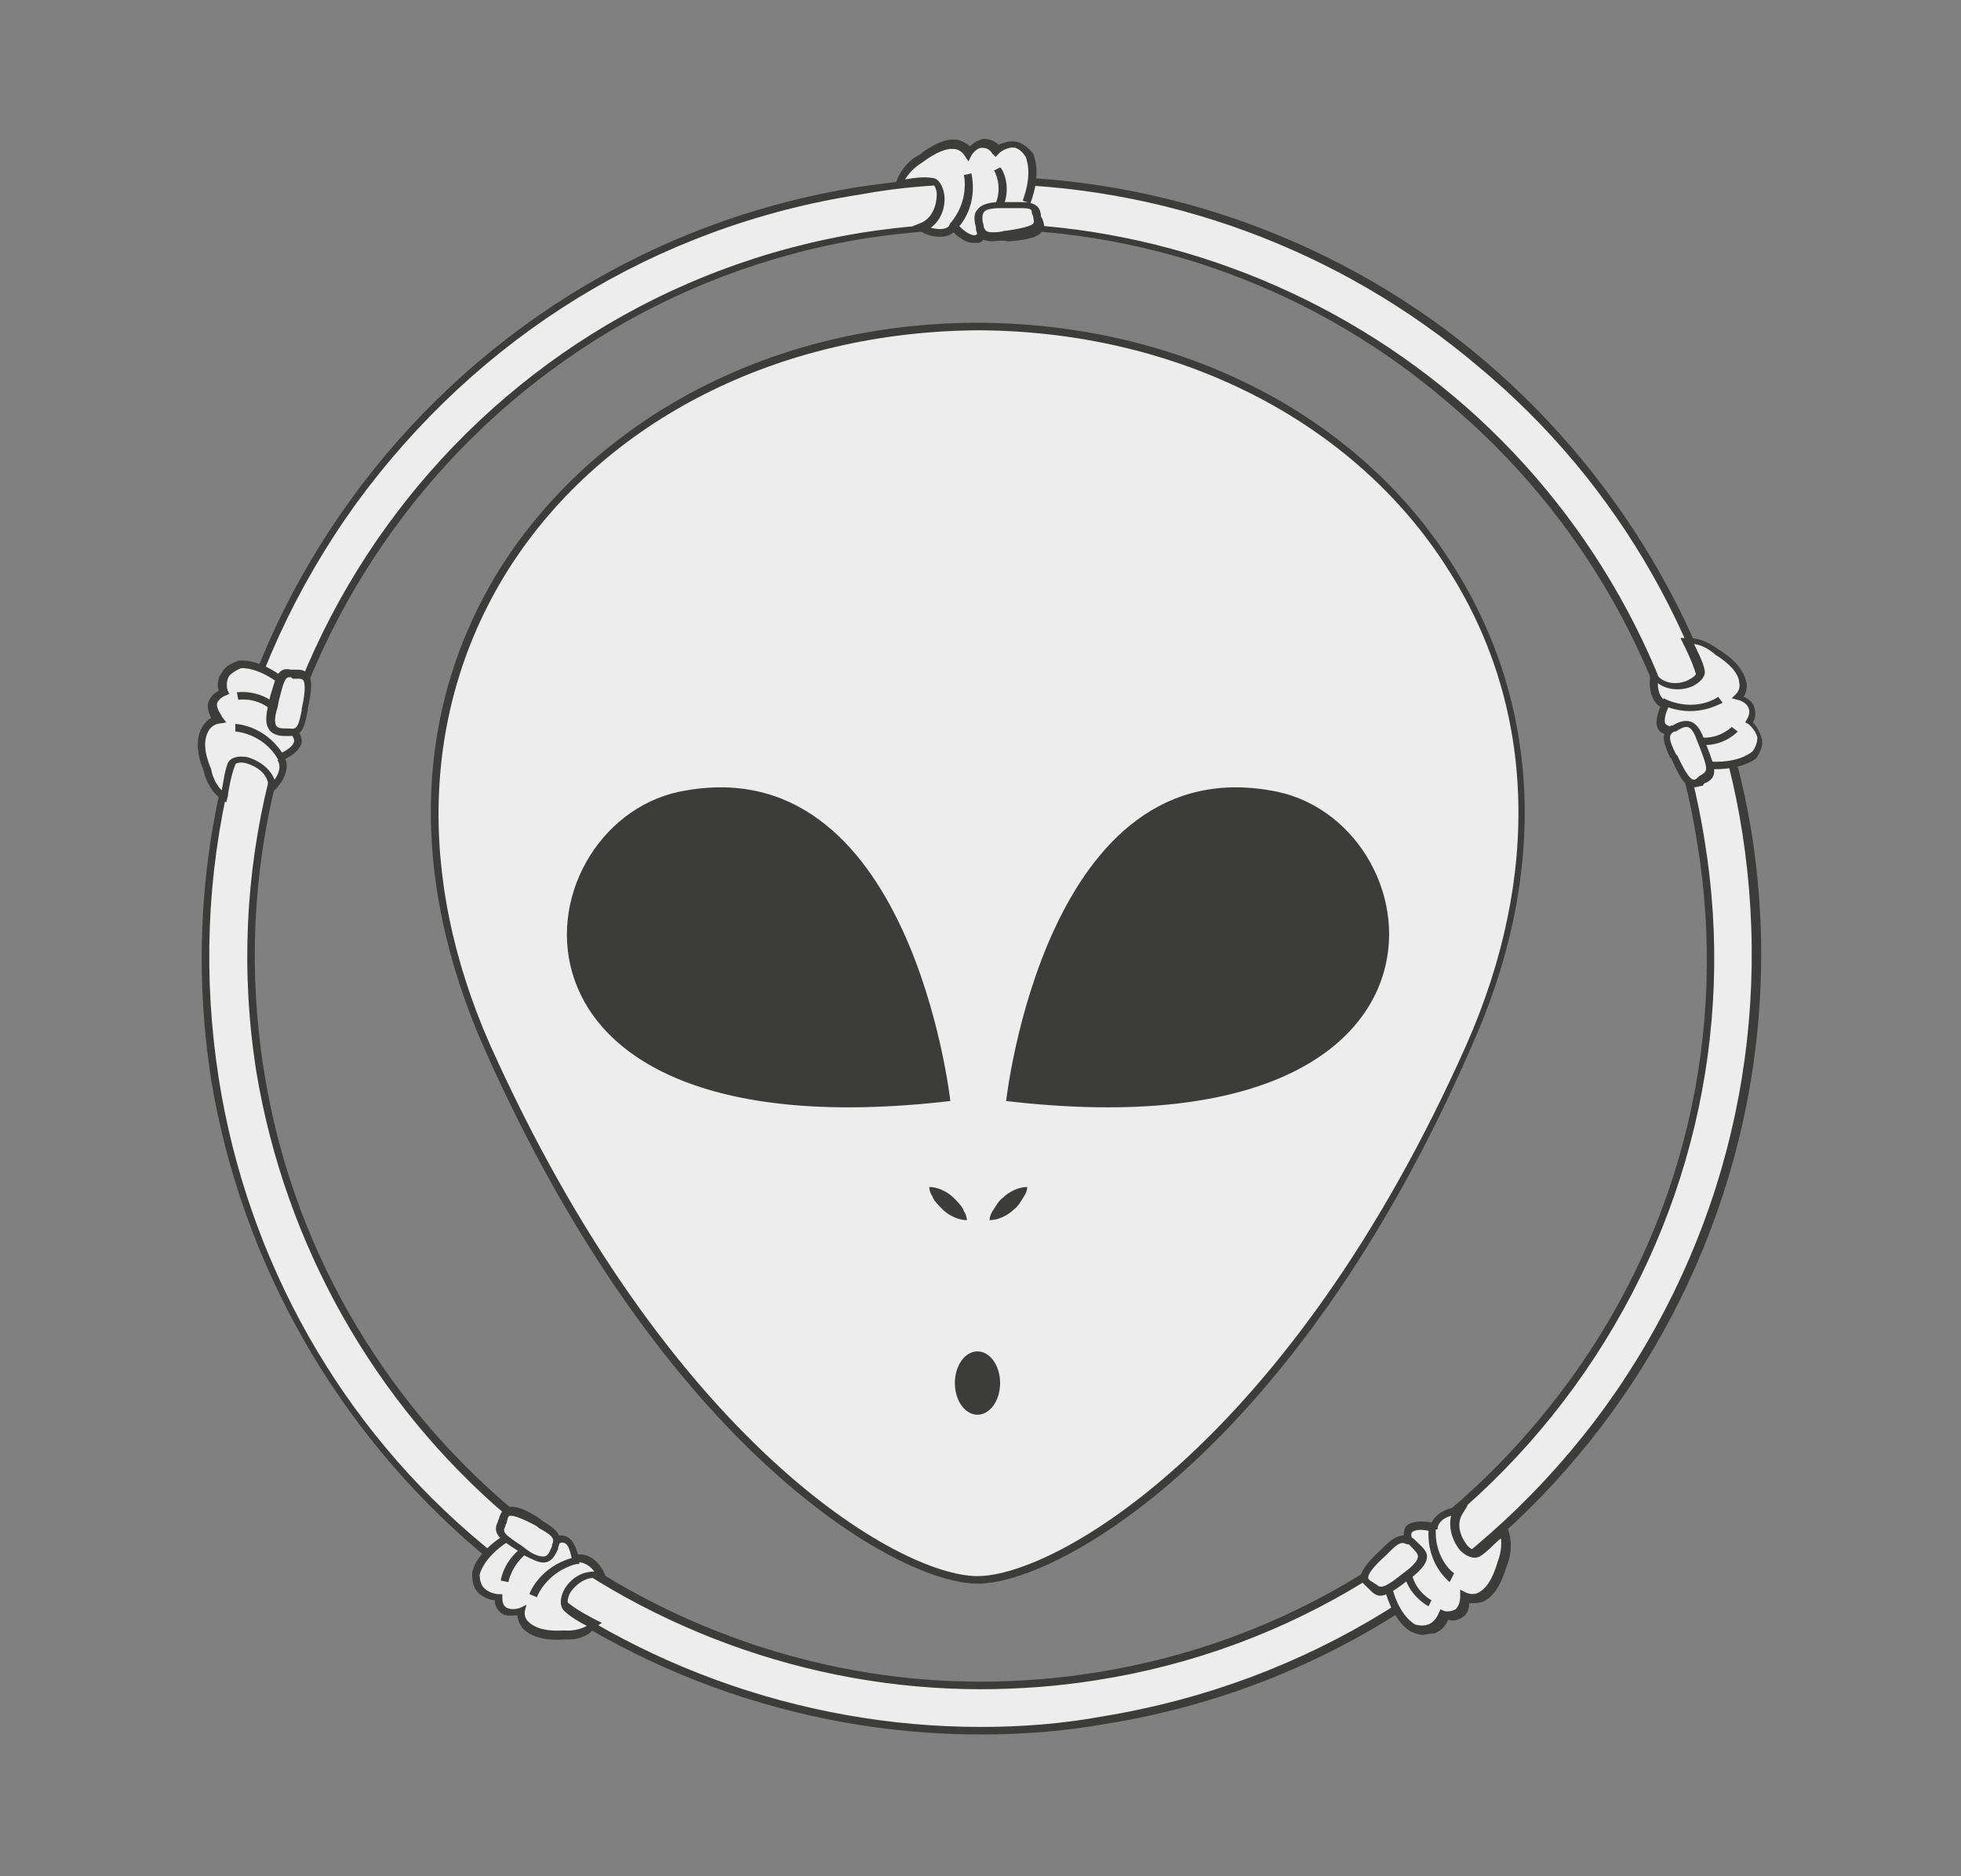 <?xml version="1.0" encoding="utf-8"?>
<!-- Generator: Adobe Illustrator 18.0.0, SVG Export Plug-In . SVG Version: 6.00 Build 0)  -->
<!DOCTYPE svg PUBLIC "-//W3C//DTD SVG 1.1//EN" "http://www.w3.org/Graphics/SVG/1.1/DTD/svg11.dtd">
<svg version="1.1" id="Calque_1" xmlns="http://www.w3.org/2000/svg" xmlns:xlink="http://www.w3.org/1999/xlink" x="0px" y="0px"
	 viewBox="0 0 130 124.4" enable-background="new 0 0 130 124.4" xml:space="preserve">
<rect x="0" y="0" width="130" height="124.4" fill="#808080" stroke="none"/>
<g>
	<path fill="#EDEDED" d="M65,21.7L65,21.7C65,21.7,64.9,21.7,65,21.7c-0.1,0-0.1,0-0.2,0v0c-25.2,0.1-44.1,21.7-32.5,47.7
		c11.6,26.1,26.9,35.4,32.5,35.4c5.6,0,21-9.3,32.7-35.4C109.1,43.4,90.1,21.8,65,21.7z"/>
	<path fill="#3C3C3B" d="M64.8,105c-5.3,0-20.9-8.9-32.7-35.5C27,58,27.4,46.6,33.4,37.3c6.4-9.8,18-15.8,31.1-15.9v0l0.2,0l0.3,0
		c13.2,0.1,24.9,6,31.2,15.9c6,9.3,6.5,20.7,1.3,32.2C85.9,96.1,70.2,105,64.8,105z M64.8,21.9L64.8,21.9
		c-13.1,0.1-24.7,5.9-31,15.7C28,46.7,27.5,58,32.5,69.3c11.8,26.3,27.1,35.2,32.3,35.2c5.2,0,20.7-8.9,32.4-35.2
		c5-11.3,4.6-22.6-1.3-31.7C89.7,27.9,78.1,22,65,21.9L64.8,21.9z"/>
	<path fill="#3C3C3B" d="M63,73c0,0-2.6-23.7-18-20.5C34.3,54.8,31.3,76.7,63,73z"/>
	<path fill="#3C3C3B" d="M66.7,73c0,0,2.6-23.7,18-20.5C95.4,54.8,98.3,76.7,66.7,73z"/>
	<ellipse fill="#3C3C3B" cx="64.8" cy="91.7" rx="1.5" ry="2.1"/>
	<path fill="#3C3C3B" d="M68.1,78.7c0,0,0,0.3-0.2,0.6c-0.2,0.3-0.4,0.7-0.7,0.9c-0.3,0.3-0.7,0.5-1,0.6c-0.3,0.1-0.6,0.1-0.6,0.1
		s0-0.3,0.2-0.6c0.2-0.3,0.4-0.7,0.7-0.9c0.3-0.3,0.7-0.5,1-0.6C67.8,78.7,68.1,78.7,68.1,78.7z"/>
	<path fill="#3C3C3B" d="M61.6,78.7c0,0,0.3,0,0.6,0.1c0.3,0.1,0.7,0.3,1,0.6c0.3,0.3,0.6,0.6,0.7,0.9c0.2,0.3,0.2,0.6,0.2,0.6
		s-0.3,0-0.6-0.1c-0.3-0.1-0.7-0.3-1-0.6c-0.3-0.3-0.6-0.6-0.7-0.9C61.6,79,61.6,78.7,61.6,78.7z"/>
	<path fill="#EDEDED" d="M73.2,114.1c-28,4.5-54.4-14.6-58.9-42.6c-4.5-28,14.6-54.4,42.6-58.9s54.4,14.6,58.9,42.6
		C120.3,83.2,101.2,109.6,73.2,114.1z M57.4,15.6C31.1,19.8,13.1,44.7,17.3,71c4.2,26.3,29.1,44.3,55.5,40.1
		c26.4-4.2,44.3-29.1,40.1-55.5C108.6,29.3,83.8,11.3,57.4,15.6z"/>
	<path fill="#3C3C3B" d="M65,115c-12.1,0-24-4.3-33.3-12.2c-9.4-8-15.7-19.1-17.7-31.2C9.6,43.4,28.8,16.9,56.9,12.4
		c2.7-0.4,5.5-0.7,8.2-0.7c12.1,0,24,4.3,33.3,12.2c9.4,8,15.7,19.1,17.7,31.2c4.5,28.1-14.7,54.7-42.8,59.2
		C70.5,114.8,67.8,115,65,115z M65.1,12.2c-2.7,0-5.4,0.2-8.1,0.7C43.5,15,31.7,22.3,23.6,33.4c-8,11.1-11.2,24.6-9.1,38.1
		c1.9,12.1,8.1,23.1,17.5,30.9c9.2,7.8,21,12.1,33,12.1c2.7,0,5.4-0.2,8.1-0.7c13.5-2.2,25.3-9.5,33.3-20.5
		c8-11.1,11.2-24.6,9.1-38.1c-1.9-12.1-8.1-23.1-17.5-30.9C88.8,16.5,77.1,12.2,65.1,12.2z M65,112C65,112,65,112,65,112
		c-11.4,0-22.6-4.1-31.4-11.5C24.8,93,18.9,82.5,17,71.1c-4.2-26.5,13.8-51.5,40.3-55.7c2.6-0.4,5.2-0.6,7.7-0.6
		c11.4,0,22.6,4.1,31.4,11.5c8.9,7.5,14.8,18,16.6,29.4c2.1,12.8-1,25.7-8.6,36.2c-7.6,10.5-18.9,17.5-31.7,19.5
		C70.2,111.8,67.6,112,65,112z M65.1,15.2c-2.5,0-5.1,0.2-7.7,0.6C31.2,20,13.3,44.8,17.5,71c1.8,11.4,7.7,21.7,16.5,29.1
		c8.7,7.3,19.7,11.4,31,11.4c0,0,0,0,0,0c2.5,0,5.1-0.2,7.6-0.6c12.7-2,23.8-8.9,31.4-19.3s10.6-23.2,8.5-35.8
		c-1.8-11.4-7.7-21.7-16.5-29.1C87.4,19.3,76.4,15.2,65.1,15.2z"/>
	<path fill="#EDEDED" d="M18.6,45.2c-1.7-1.3-2.8-1.1-2.8-1.1c-1.5,0.4-1,1.9-1,1.9c-1.4,0.6-0.4,1.8-0.4,1.8s-1.8,0.2-0.7,3.3
		c0,0,0.2,1.1,1.1,1.8c0,0,0.2-1.4,0.5-2.1c0.3-0.7,2.7-0.1,2.7,1.6c0,0,1.2-1,0.6-2"/>
	<path fill="#3C3C3B" d="M15,53.2L14.7,53c-1-0.7-1.2-1.9-1.2-1.9c-0.5-1.2-0.5-2.2-0.1-2.9c0.2-0.3,0.4-0.5,0.6-0.6
		c-0.1-0.2-0.3-0.6-0.2-1c0.1-0.3,0.3-0.6,0.7-0.8c-0.1-0.3-0.1-0.8,0.2-1.2c0.2-0.4,0.6-0.6,1.1-0.8c0.1,0,1.3-0.2,3.1,1.2
		l-0.3,0.4c-1.5-1.2-2.6-1.1-2.6-1.1c-0.3,0.1-0.6,0.3-0.8,0.5c-0.3,0.5-0.1,1-0.1,1l0.1,0.2l-0.2,0.1c-0.3,0.1-0.5,0.3-0.6,0.5
		c-0.1,0.4,0.3,0.8,0.3,0.9l0.3,0.4L14.4,48c0,0-0.4,0.1-0.6,0.5c-0.2,0.4-0.4,1.1,0.2,2.5c0,0,0.1,0.8,0.7,1.4
		c0.1-0.5,0.2-1.3,0.4-1.8c0.2-0.4,0.7-0.5,1.3-0.4c0.7,0.2,1.5,0.7,1.8,1.5c0.2-0.3,0.5-0.8,0.2-1.3l0.4-0.3
		c0.7,1.1-0.6,2.3-0.6,2.3l-0.4,0.4l0-0.6c0-0.9-0.8-1.4-1.5-1.6c-0.4-0.1-0.7,0-0.7,0.1c-0.3,0.7-0.5,2-0.5,2.1L15,53.2z"/>
	<path fill="#EDEDED" d="M15.8,46.2c0,0,1.2-0.2,2.3,0.7"/>
	<path fill="#3C3C3B" d="M17.9,47c-1-0.8-2.1-0.6-2.1-0.6l-0.1-0.5c0.1,0,1.3-0.2,2.5,0.7L17.9,47z"/>
	<path fill="#EDEDED" d="M15.5,48.2c0,0,1.9,0.1,3,2c0,0,1.9-0.8,0.9-1.6"/>
	<path fill="#3C3C3B" d="M18.5,50.5l-0.1-0.2c-1-1.7-2.8-1.8-2.8-1.8l0-0.5c0.1,0,1.9,0.1,3.1,1.9c0.4-0.2,0.8-0.5,0.8-0.8
		c0,0,0-0.2-0.2-0.4l0.3-0.4C20,48.7,20,49,20,49.2c-0.1,0.7-1.2,1.2-1.3,1.2L18.5,50.5z"/>
	<path fill="#EDEDED" d="M19.1,48.6c-0.8-0.1-1.5-0.1-1-1.8c0.5-1.6,0.5-2.2,1.3-2.1c0.7,0.1,1.4-0.3,0.8,2.3
		C20,48,19.9,48.7,19.1,48.6z"/>
	<path fill="#3C3C3B" d="M19.2,48.8c-0.1,0-0.1,0-0.2,0l-0.1,0c-0.4,0-0.9-0.1-1.1-0.5c-0.2-0.3-0.2-0.8,0-1.6l0.1-0.5
		c0.4-1.3,0.5-2,1.4-1.8c0.1,0,0.2,0,0.3,0c0.3,0,0.6,0,0.8,0.3c0.3,0.3,0.3,1,0,2.3l0,0.1C20.2,48.1,20.1,48.8,19.2,48.8z
		 M19.2,44.9c-0.3,0-0.4,0.3-0.7,1.5l-0.1,0.5c-0.2,0.6-0.2,1-0.1,1.2c0.1,0.2,0.4,0.2,0.8,0.2l0.1,0c0.5,0.1,0.6-0.2,0.8-1.2l0-0.1
		c0.3-1.3,0.2-1.8,0.1-1.9C20,45,19.9,45,19.7,45c-0.1,0-0.2,0-0.3,0C19.3,44.9,19.3,44.9,19.2,44.9z"/>
	<path fill="#EDEDED" d="M33.4,101.9c-1.8,1.2-2,2.4-2,2.4c-0.1,1.6,1.5,1.5,1.5,1.5c0.1,1.5,1.6,0.9,1.6,0.9s-0.4,1.8,2.9,1.6
		c0,0,1.1,0.2,2-0.5c0,0-1.3-0.6-1.9-1.1c-0.6-0.5,0.7-2.6,2.3-2.1c0,0-0.6-1.4-1.7-1.2"/>
	<path fill="#3C3C3B" d="M37.7,108.7c-0.2,0-0.3,0-0.3,0c-1.3,0.1-2.3-0.2-2.8-0.8c-0.2-0.3-0.3-0.6-0.3-0.8c-0.3,0-0.7,0.1-1-0.1
		c-0.3-0.2-0.5-0.5-0.5-0.9c-0.3,0-0.8-0.2-1.1-0.5c-0.3-0.3-0.4-0.7-0.4-1.3c0-0.1,0.2-1.3,2.1-2.5l0.3,0.4
		c-1.7,1.1-1.9,2.2-1.9,2.2c0,0.4,0.1,0.7,0.3,0.9c0.4,0.4,1,0.4,1,0.4l0.2,0l0,0.2c0,0.4,0.1,0.6,0.3,0.7c0.4,0.2,0.9,0,0.9,0
		l0.4-0.2l-0.1,0.4c0,0-0.1,0.4,0.2,0.7c0.3,0.3,0.9,0.7,2.4,0.6c0,0,0.8,0.1,1.5-0.3c-0.4-0.2-1.1-0.6-1.5-1
		c-0.3-0.3-0.3-0.8,0-1.4c0.4-0.7,1.1-1.2,2-1.2c-0.2-0.3-0.7-0.7-1.2-0.6l-0.1-0.5c1.3-0.3,2,1.2,2,1.3l0.2,0.5l-0.5-0.2
		c-0.8-0.3-1.6,0.3-2,0.9c-0.2,0.4-0.2,0.7-0.1,0.7c0.6,0.5,1.8,1.1,1.8,1.1l0.4,0.2l-0.3,0.2C38.9,108.6,38.2,108.7,37.7,108.7z"/>
	<path fill="#EDEDED" d="M33.5,104.9c0,0,0.2-1.2,1.3-2"/>
	<path fill="#3C3C3B" d="M33.7,104.9l-0.5-0.1c0-0.1,0.2-1.3,1.4-2.2l0.3,0.4C33.9,103.8,33.7,104.9,33.7,104.9z"/>
	<path fill="#EDEDED" d="M35.4,105.8c0,0,0.7-1.8,2.8-2.3c0,0-0.2-2.1-1.3-1.3"/>
	<path fill="#3C3C3B" d="M35.6,105.9l-0.5-0.2c0-0.1,0.7-1.8,2.8-2.4c-0.1-0.4-0.2-0.9-0.5-1c0,0-0.2-0.1-0.4,0.1l-0.3-0.4
		c0.4-0.3,0.7-0.2,0.9-0.1c0.6,0.3,0.8,1.5,0.8,1.6l0,0.2l-0.2,0C36.3,104.2,35.6,105.8,35.6,105.9z"/>
	<path fill="#EDEDED" d="M36.8,102.5c-0.3,0.7-0.6,1.4-2,0.4c-1.4-0.9-2-1.2-1.6-1.9c0.3-0.7,0.1-1.4,2.5-0.1
		C36.6,101.5,37.1,101.8,36.8,102.5z"/>
	<path fill="#3C3C3B" d="M36,103.6c-0.3,0-0.7-0.2-1.3-0.5l-0.4-0.3c-1.1-0.7-1.7-1.1-1.3-1.9c0-0.1,0.1-0.2,0.1-0.3
		c0.1-0.3,0.3-0.7,0.8-0.7c0.4,0,1,0.2,1.9,0.8l0.1,0.1c0.8,0.5,1.5,0.9,1.1,1.8l0,0.1C36.8,103.1,36.6,103.6,36,103.6z M33.9,100.5
		c-0.2,0-0.2,0-0.3,0.4c0,0.1-0.1,0.2-0.1,0.3c-0.2,0.4-0.1,0.5,1.1,1.3l0.4,0.3c0.4,0.3,0.8,0.4,1,0.4c0.3,0,0.4-0.2,0.6-0.7l0-0.1
		c0.2-0.4,0-0.6-0.9-1.1l-0.1-0.1C34.7,100.7,34.1,100.5,33.9,100.5z"/>
	<path fill="#EDEDED" d="M92,105.4c0.6,2.1,1.6,2.6,1.6,2.6c1.4,0.6,1.9-0.9,1.9-0.9c1.5,0.3,1.4-1.2,1.4-1.2s1.6,0.9,2.5-2.2
		c0,0,0.5-1,0.1-2.1c0,0-1,1-1.7,1.4c-0.7,0.4-2.2-1.5-1.3-2.9c0,0-1.5,0.2-1.6,1.3"/>
	<path fill="#3C3C3B" d="M94.3,108.4c-0.2,0-0.5-0.1-0.7-0.2c-0.1,0-1.2-0.6-1.8-2.8l0.5-0.1c0.5,1.9,1.5,2.4,1.5,2.4
		c0.3,0.1,0.6,0.1,0.9,0c0.5-0.2,0.7-0.8,0.7-0.8l0.1-0.2l0.2,0.1c0.3,0.1,0.6,0,0.8-0.1c0.3-0.3,0.3-0.8,0.3-0.8l0-0.5l0.4,0.2
		c0,0,0.4,0.2,0.8,0c0.4-0.2,0.9-0.7,1.3-2.1c0,0,0.3-0.7,0.2-1.5c-0.4,0.3-0.9,0.9-1.4,1.2c-0.4,0.2-0.9,0-1.3-0.4
		c-0.5-0.6-0.8-1.5-0.6-2.3c-0.4,0.1-0.9,0.4-0.9,0.9l-0.5,0c0.1-1.3,1.8-1.5,1.9-1.5l0.6-0.1l-0.3,0.5c-0.5,0.7-0.2,1.6,0.3,2.2
		c0.3,0.3,0.6,0.4,0.7,0.3c0.6-0.4,1.6-1.4,1.6-1.4l0.3-0.3l0.1,0.4c0.4,1.2-0.1,2.3-0.1,2.3c-0.4,1.3-0.9,2.1-1.6,2.4
		c-0.3,0.1-0.6,0.1-0.9,0.1c0,0.3-0.1,0.7-0.4,0.9c-0.3,0.2-0.6,0.3-1,0.2c-0.1,0.3-0.4,0.7-0.9,0.9
		C94.7,108.3,94.5,108.4,94.3,108.4z"/>
	<path fill="#EDEDED" d="M94.8,106.2c0,0-1.1-0.5-1.5-1.9"/>
	<path fill="#3C3C3B" d="M94.7,106.5c0,0-1.2-0.6-1.6-2l0.5-0.1c0.3,1.2,1.3,1.7,1.3,1.7L94.7,106.5z"/>
	<path fill="#EDEDED" d="M96.2,104.7c0,0-1.5-1.2-1.3-3.4c0,0-2-0.5-1.7,0.8"/>
	<path fill="#3C3C3B" d="M96.1,104.9c-0.1-0.1-1.5-1.2-1.4-3.4c-0.4-0.1-0.9-0.1-1.1,0.1c0,0-0.1,0.1,0,0.4l-0.5,0.1
		c-0.1-0.5,0-0.7,0.1-0.9c0.5-0.5,1.7-0.3,1.8-0.2l0.2,0l0,0.2c-0.2,2,1.1,3.1,1.2,3.1L96.1,104.9z"/>
	<path fill="#EDEDED" d="M93.6,102.3c0.6,0.5,1.1,1-0.2,2c-1.3,1.1-1.7,1.5-2.3,1c-0.5-0.5-1.3-0.5,0.7-2.4
		C92.5,102.2,93,101.8,93.6,102.3z"/>
	<path fill="#3C3C3B" d="M91.5,105.8c-0.2,0-0.4-0.1-0.6-0.3c-0.1-0.1-0.1-0.1-0.2-0.2c-0.2-0.2-0.5-0.4-0.5-0.7
		c0-0.4,0.4-1,1.4-1.9l0.1-0.1c0.5-0.5,0.9-0.8,1.4-0.8c0.2,0,0.5,0.1,0.7,0.3l0.1,0.1c0.3,0.3,0.7,0.6,0.7,1c0,0.4-0.3,0.8-0.9,1.3
		l-0.4,0.3C92.4,105.5,91.9,105.8,91.5,105.8z M93,102.3c-0.3,0-0.6,0.3-1,0.7l-0.1,0.1c-1,0.9-1.2,1.3-1.2,1.5
		c0,0.1,0.1,0.2,0.3,0.3c0.1,0.1,0.2,0.1,0.3,0.2c0.1,0.1,0.2,0.1,0.3,0.1c0.2,0,0.7-0.3,1.3-0.8l0.4-0.3c0.5-0.4,0.7-0.7,0.7-0.9
		c0-0.2-0.2-0.4-0.5-0.7l-0.1-0.1C93.2,102.4,93.1,102.3,93,102.3z"/>
	<path fill="#EDEDED" d="M113.4,50.7c2.1,0.1,3-0.7,3-0.7c1-1.2-0.3-2.1-0.3-2.1c0.8-1.3-0.7-1.7-0.7-1.7s1.3-1.2-1.4-3
		c0,0-0.8-0.8-2-0.8c0,0,0.7,1.2,0.9,2c0.2,0.8-2.1,1.7-3.1,0.3c0,0-0.3,1.5,0.7,2"/>
	<path fill="#3C3C3B" d="M113.7,51c-0.1,0-0.2,0-0.3,0l0-0.5c2,0.1,2.8-0.7,2.8-0.7c0.2-0.3,0.3-0.6,0.3-0.9
		c-0.1-0.5-0.6-0.9-0.6-0.9l-0.2-0.1l0.1-0.2c0.2-0.3,0.2-0.6,0.1-0.8c-0.2-0.4-0.7-0.5-0.7-0.5l-0.4-0.1l0.3-0.3
		c0,0,0.3-0.3,0.2-0.7c0-0.4-0.3-1.1-1.6-1.9c0,0-0.6-0.6-1.4-0.7c0.2,0.4,0.6,1.2,0.7,1.7c0.1,0.4-0.2,0.8-0.8,1.1
		c-0.7,0.3-1.6,0.3-2.3-0.2c0,0.4,0.1,1,0.6,1.2l-0.2,0.5c-1.2-0.5-0.9-2.2-0.9-2.2l0.1-0.6l0.3,0.5c0.5,0.7,1.5,0.7,2.1,0.4
		c0.4-0.2,0.6-0.4,0.5-0.5c-0.2-0.7-0.8-1.9-0.8-1.9l-0.2-0.4l0.4,0c0,0,0,0,0.1,0c1.2,0,2,0.8,2.1,0.8c1.1,0.7,1.7,1.5,1.8,2.3
		c0,0.4-0.1,0.6-0.2,0.8c0.2,0.1,0.6,0.3,0.7,0.7c0.1,0.3,0.1,0.7-0.1,1c0.2,0.2,0.5,0.6,0.6,1.1c0.1,0.4-0.1,0.9-0.4,1.3
		C116.5,50.2,115.7,51,113.7,51z"/>
	<path fill="#EDEDED" d="M115,48.3c0,0-0.8,0.9-2.2,0.8"/>
	<path fill="#3C3C3B" d="M113,49.4c-0.1,0-0.1,0-0.2,0l0-0.5c1.2,0.1,2-0.7,2-0.7l0.4,0.3C115.2,48.5,114.4,49.4,113,49.4z"/>
	<path fill="#EDEDED" d="M114,46.5c0,0-1.6,1-3.6,0.2c0,0-1.1,1.8,0.3,1.8"/>
	<path fill="#3C3C3B" d="M110.7,48.7c-0.5,0-0.7-0.2-0.8-0.4c-0.3-0.6,0.3-1.7,0.3-1.8l0.1-0.2l0.2,0.1c1.9,0.8,3.3-0.1,3.4-0.2
		l0.3,0.4c-0.1,0-1.6,1-3.6,0.3c-0.2,0.4-0.3,0.9-0.2,1.1c0,0,0.1,0.1,0.4,0.2L110.7,48.7z"/>
	<path fill="#EDEDED" d="M110.9,48.3c0.7-0.4,1.3-0.8,1.9,0.8c0.6,1.6,0.9,2.1,0.2,2.5c-0.7,0.4-0.9,1.1-2-1.4
		C110.5,49.3,110.2,48.7,110.9,48.3z"/>
	<path fill="#3C3C3B" d="M112.3,52.2c-0.5,0-0.9-0.5-1.5-1.9l-0.1-0.1c-0.4-0.9-0.7-1.6,0.1-2.1l0.1,0c0.3-0.2,0.6-0.3,0.9-0.3
		c0.5,0,0.9,0.4,1.2,1.3l0.2,0.5c0.5,1.3,0.7,1.9-0.1,2.3c-0.1,0-0.2,0.1-0.2,0.2C112.7,52.1,112.5,52.2,112.3,52.2z M111.8,48.2
		c-0.2,0-0.4,0.1-0.7,0.3l-0.1,0c-0.4,0.2-0.4,0.5,0.1,1.5l0.1,0.1c0.6,1.3,0.9,1.6,1.1,1.6c0.1,0,0.2-0.1,0.3-0.2
		c0.1-0.1,0.2-0.1,0.3-0.2c0.3-0.2,0.3-0.4-0.2-1.7l-0.2-0.5C112.2,48.2,111.9,48.2,111.8,48.2z"/>
	<path fill="#EDEDED" d="M68,13.5c0.8-2,0.2-3.1,0.2-3.1c-0.8-1.3-2.1-0.4-2.1-0.4c-1-1.1-1.8,0.2-1.8,0.2s-0.8-1.7-3.3,0.4
		c0,0-1,0.5-1.3,1.6c0,0,1.4-0.3,2.2-0.2c0.8,0.1,0.9,2.5-0.7,3.1c0,0,1.3,0.8,2.1-0.1"/>
	<path fill="#3C3C3B" d="M62.3,15.7c-0.7,0-1.2-0.3-1.3-0.4l-0.5-0.3l0.5-0.2c0.8-0.3,1.1-1.2,1.1-1.9c0-0.4-0.2-0.7-0.3-0.7
		c-0.7-0.1-2.1,0.2-2.1,0.2l-0.4,0.1l0.1-0.4c0.4-1.2,1.4-1.8,1.5-1.8c1-0.8,2-1.2,2.7-1c0.3,0.1,0.6,0.3,0.7,0.4
		c0.2-0.2,0.5-0.4,0.9-0.5c0.3,0,0.7,0.1,1,0.4c0.2-0.1,0.7-0.3,1.2-0.2c0.4,0.1,0.8,0.4,1.1,0.8c0,0.1,0.6,1.2-0.2,3.3l-0.5-0.2
		c0.7-1.9,0.2-2.8,0.2-2.9c-0.2-0.3-0.4-0.5-0.7-0.6c-0.5-0.1-1,0.3-1,0.3L66,10.4l-0.2-0.2c-0.2-0.3-0.4-0.4-0.7-0.4
		c-0.4,0-0.7,0.5-0.7,0.5l-0.2,0.4L64,10.4c0,0-0.2-0.4-0.6-0.5c-0.4-0.1-1.1,0-2.3,0.9c0,0-0.7,0.4-1.1,1.1
		c0.5-0.1,1.3-0.2,1.8-0.1c0.4,0,0.7,0.5,0.8,1.1c0.1,0.8-0.2,1.7-0.9,2.2c0.4,0.1,1,0.2,1.3-0.2l0.4,0.3
		C63.1,15.6,62.7,15.7,62.3,15.7z"/>
	<path fill="#EDEDED" d="M66.2,11.2c0,0,0.6,1.1,0.1,2.4"/>
	<path fill="#3C3C3B" d="M66.5,13.7L66,13.5c0.5-1.2-0.1-2.2-0.1-2.2l0.4-0.2C66.4,11.1,67.1,12.3,66.5,13.7z"/>
	<path fill="#EDEDED" d="M64.2,11.6c0,0,0.5,1.8-0.9,3.5c0,0,1.4,1.6,1.8,0.3"/>
	<path fill="#3C3C3B" d="M64.5,16.1c-0.7,0-1.4-0.8-1.5-0.9l-0.1-0.2l0.1-0.2c1.3-1.5,0.9-3.2,0.9-3.2l0.5-0.1
		c0,0.1,0.5,1.9-0.8,3.5c0.3,0.3,0.7,0.6,1,0.6c0,0,0.2,0,0.3-0.3l0.5,0.2c-0.2,0.5-0.4,0.6-0.6,0.6C64.6,16.1,64.5,16.1,64.5,16.1z
		"/>
	<path fill="#EDEDED" d="M64.9,15.1c-0.2-0.8-0.4-1.4,1.4-1.5c1.7-0.1,2.3-0.2,2.4,0.5c0.1,0.7,0.7,1.2-1.9,1.5
		C65.7,15.8,65.1,15.9,64.9,15.1z"/>
	<path fill="#3C3C3B" d="M65.8,16c-0.4,0-1-0.1-1.1-0.8l0-0.1c-0.1-0.4-0.2-0.9,0.1-1.2c0.2-0.3,0.7-0.5,1.5-0.5l0.5,0
		c0.3,0,0.6,0,0.9,0c0.6,0,1.2,0.1,1.3,0.8c0,0.1,0,0.2,0.1,0.3c0.1,0.3,0.2,0.6,0,0.8c-0.2,0.4-0.9,0.6-2.2,0.7l-0.1,0
		C66.3,15.9,66.1,16,65.8,16z M67.6,13.8c-0.2,0-0.5,0-0.8,0l-0.5,0c-0.6,0-1,0.1-1.1,0.3c-0.1,0.2-0.1,0.5,0,0.8l0,0.1
		c0.1,0.3,0.2,0.4,0.6,0.4c0.2,0,0.5,0,0.8-0.1l0.1,0c1.4-0.2,1.8-0.4,1.8-0.5c0.1-0.1,0-0.2,0-0.4c0-0.1-0.1-0.2-0.1-0.3
		C68.4,13.9,68.4,13.8,67.6,13.8z"/>
</g>
</svg>
